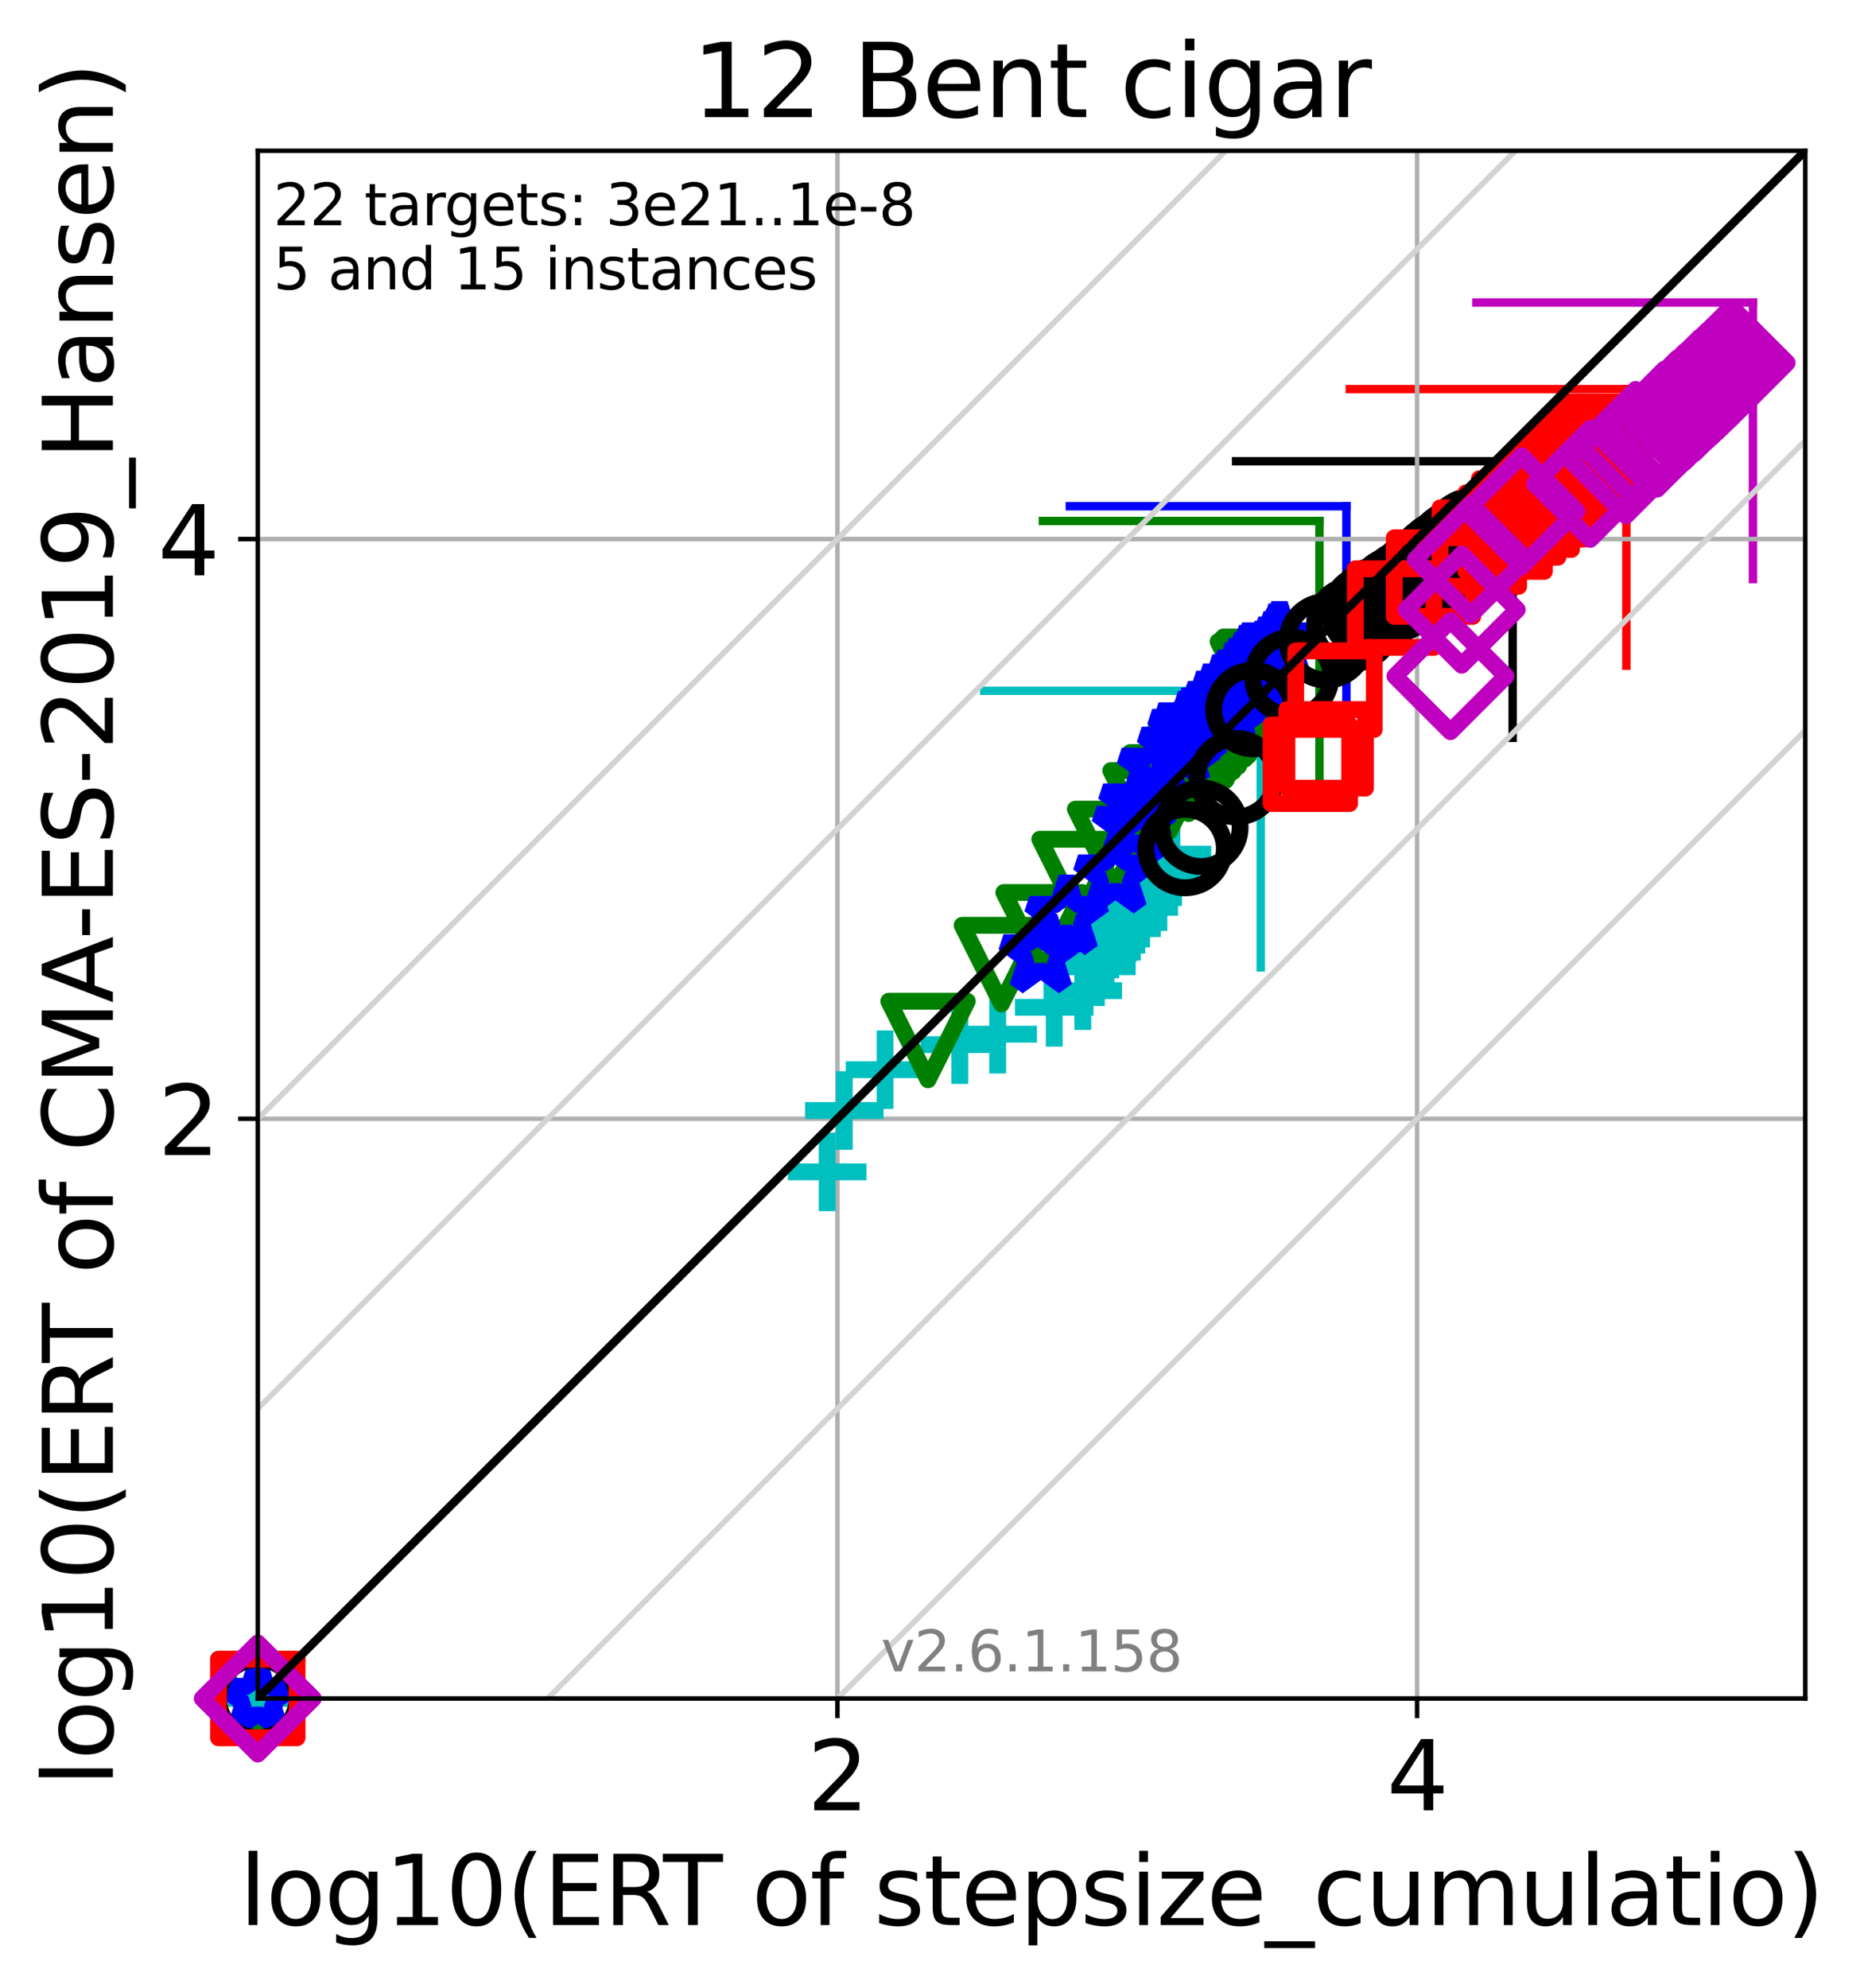 <?xml version="1.0" encoding="utf-8" standalone="no"?>
<!DOCTYPE svg PUBLIC "-//W3C//DTD SVG 1.1//EN"
  "http://www.w3.org/Graphics/SVG/1.1/DTD/svg11.dtd">
<svg xmlns:xlink="http://www.w3.org/1999/xlink" width="332.207pt" height="354.256pt" viewBox="0 0 332.207 354.256" xmlns="http://www.w3.org/2000/svg" version="1.1">
 <defs>
  <style type="text/css">*{stroke-linejoin: round; stroke-linecap: butt}</style>
 </defs>
 <g id="figure_1">
  <g id="patch_1">
   <path d="M 0 354.256 
L 332.207 354.256 
L 332.207 0 
L 0 0 
z
" style="fill: #ffffff"/>
  </g>
  <g id="axes_1">
   <g id="patch_2">
    <path d="M 45.942 302.677 
L 321.742 302.677 
L 321.742 26.877 
L 45.942 26.877 
z
" style="fill: #ffffff"/>
   </g>
   <g id="line2d_1">
    <path d="M 224.696 172.39 
L 224.696 123.1 
" clip-path="url(#p8408ccfa66)" style="fill: none; stroke: #00bfbf; stroke-width: 1.5; stroke-linecap: square"/>
   </g>
   <g id="line2d_2">
    <path d="M 175.405 123.1 
L 224.696 123.1 
" clip-path="url(#p8408ccfa66)" style="fill: none; stroke: #00bfbf; stroke-width: 1.5; stroke-linecap: square"/>
   </g>
   <g id="line2d_3">
    <path d="M 235.162 142.135 
L 235.162 92.844 
" clip-path="url(#p8408ccfa66)" style="fill: none; stroke: #008000; stroke-width: 1.5; stroke-linecap: square"/>
   </g>
   <g id="line2d_4">
    <path d="M 185.872 92.844 
L 235.162 92.844 
" clip-path="url(#p8408ccfa66)" style="fill: none; stroke: #008000; stroke-width: 1.5; stroke-linecap: square"/>
   </g>
   <g id="line2d_5">
    <path d="M 239.96 139.504 
L 239.96 90.214 
" clip-path="url(#p8408ccfa66)" style="fill: none; stroke: #0000ff; stroke-width: 1.5; stroke-linecap: square"/>
   </g>
   <g id="line2d_6">
    <path d="M 190.669 90.214 
L 239.96 90.214 
" clip-path="url(#p8408ccfa66)" style="fill: none; stroke: #0000ff; stroke-width: 1.5; stroke-linecap: square"/>
   </g>
   <g id="line2d_7">
    <path d="M 269.59 131.483 
L 269.59 82.193 
" clip-path="url(#p8408ccfa66)" style="fill: none; stroke: #000000; stroke-width: 1.5; stroke-linecap: square"/>
   </g>
   <g id="line2d_8">
    <path d="M 220.3 82.193 
L 269.59 82.193 
" clip-path="url(#p8408ccfa66)" style="fill: none; stroke: #000000; stroke-width: 1.5; stroke-linecap: square"/>
   </g>
   <g id="line2d_9">
    <path d="M 289.856 118.63 
L 289.856 69.34 
" clip-path="url(#p8408ccfa66)" style="fill: none; stroke: #ff0000; stroke-width: 1.5; stroke-linecap: square"/>
   </g>
   <g id="line2d_10">
    <path d="M 240.565 69.34 
L 289.856 69.34 
" clip-path="url(#p8408ccfa66)" style="fill: none; stroke: #ff0000; stroke-width: 1.5; stroke-linecap: square"/>
   </g>
   <g id="line2d_11">
    <path d="M 312.412 103.212 
L 312.412 53.921 
" clip-path="url(#p8408ccfa66)" style="fill: none; stroke: #bf00bf; stroke-width: 1.5; stroke-linecap: square"/>
   </g>
   <g id="line2d_12">
    <path d="M 263.121 53.921 
L 312.412 53.921 
" clip-path="url(#p8408ccfa66)" style="fill: none; stroke: #bf00bf; stroke-width: 1.5; stroke-linecap: square"/>
   </g>
   <g id="matplotlib.axis_1">
    <g id="xtick_1">
     <g id="line2d_13">
      <path d="M 149.25 302.677 
L 149.25 26.877 
" clip-path="url(#p8408ccfa66)" style="fill: none; stroke: #b0b0b0; stroke-width: 0.8; stroke-linecap: square"/>
     </g>
     <g id="line2d_14">
      <defs>
       <path id="m3da28c1995" d="M 0 0 
L 0 3.5 
" style="stroke: #000000; stroke-width: 0.8"/>
      </defs>
      <g>
       <use xlink:href="#m3da28c1995" x="149.25" y="302.677" style="stroke: #000000; stroke-width: 0.8"/>
      </g>
     </g>
     <g id="text_1">
      <!-- 2 -->
      <g transform="translate(143.842 322.595)scale(0.17 -0.17)">
       <defs>
        <path id="DejaVuSans-32" d="M 1228 531 
L 3431 531 
L 3431 0 
L 469 0 
L 469 531 
Q 828 903 1448 1529 
Q 2069 2156 2228 2338 
Q 2531 2678 2651 2914 
Q 2772 3150 2772 3378 
Q 2772 3750 2511 3984 
Q 2250 4219 1831 4219 
Q 1534 4219 1204 4116 
Q 875 4013 500 3803 
L 500 4441 
Q 881 4594 1212 4672 
Q 1544 4750 1819 4750 
Q 2544 4750 2975 4387 
Q 3406 4025 3406 3419 
Q 3406 3131 3298 2873 
Q 3191 2616 2906 2266 
Q 2828 2175 2409 1742 
Q 1991 1309 1228 531 
z
" transform="scale(0.016)"/>
       </defs>
       <use xlink:href="#DejaVuSans-32"/>
      </g>
     </g>
    </g>
    <g id="xtick_2">
     <g id="line2d_15">
      <path d="M 252.558 302.677 
L 252.558 26.877 
" clip-path="url(#p8408ccfa66)" style="fill: none; stroke: #b0b0b0; stroke-width: 0.8; stroke-linecap: square"/>
     </g>
     <g id="line2d_16">
      <g>
       <use xlink:href="#m3da28c1995" x="252.558" y="302.677" style="stroke: #000000; stroke-width: 0.8"/>
      </g>
     </g>
     <g id="text_2">
      <!-- 4 -->
      <g transform="translate(247.15 322.595)scale(0.17 -0.17)">
       <defs>
        <path id="DejaVuSans-34" d="M 2419 4116 
L 825 1625 
L 2419 1625 
L 2419 4116 
z
M 2253 4666 
L 3047 4666 
L 3047 1625 
L 3713 1625 
L 3713 1100 
L 3047 1100 
L 3047 0 
L 2419 0 
L 2419 1100 
L 313 1100 
L 313 1709 
L 2253 4666 
z
" transform="scale(0.016)"/>
       </defs>
       <use xlink:href="#DejaVuSans-34"/>
      </g>
     </g>
    </g>
    <g id="text_3">
     <!-- log10(ERT of stepsize_cumulatio) -->
     <g transform="translate(42.677 343.047)scale(0.17 -0.17)">
      <defs>
       <path id="DejaVuSans-6c" d="M 603 4863 
L 1178 4863 
L 1178 0 
L 603 0 
L 603 4863 
z
" transform="scale(0.016)"/>
       <path id="DejaVuSans-6f" d="M 1959 3097 
Q 1497 3097 1228 2736 
Q 959 2375 959 1747 
Q 959 1119 1226 758 
Q 1494 397 1959 397 
Q 2419 397 2687 759 
Q 2956 1122 2956 1747 
Q 2956 2369 2687 2733 
Q 2419 3097 1959 3097 
z
M 1959 3584 
Q 2709 3584 3137 3096 
Q 3566 2609 3566 1747 
Q 3566 888 3137 398 
Q 2709 -91 1959 -91 
Q 1206 -91 779 398 
Q 353 888 353 1747 
Q 353 2609 779 3096 
Q 1206 3584 1959 3584 
z
" transform="scale(0.016)"/>
       <path id="DejaVuSans-67" d="M 2906 1791 
Q 2906 2416 2648 2759 
Q 2391 3103 1925 3103 
Q 1463 3103 1205 2759 
Q 947 2416 947 1791 
Q 947 1169 1205 825 
Q 1463 481 1925 481 
Q 2391 481 2648 825 
Q 2906 1169 2906 1791 
z
M 3481 434 
Q 3481 -459 3084 -895 
Q 2688 -1331 1869 -1331 
Q 1566 -1331 1297 -1286 
Q 1028 -1241 775 -1147 
L 775 -588 
Q 1028 -725 1275 -790 
Q 1522 -856 1778 -856 
Q 2344 -856 2625 -561 
Q 2906 -266 2906 331 
L 2906 616 
Q 2728 306 2450 153 
Q 2172 0 1784 0 
Q 1141 0 747 490 
Q 353 981 353 1791 
Q 353 2603 747 3093 
Q 1141 3584 1784 3584 
Q 2172 3584 2450 3431 
Q 2728 3278 2906 2969 
L 2906 3500 
L 3481 3500 
L 3481 434 
z
" transform="scale(0.016)"/>
       <path id="DejaVuSans-31" d="M 794 531 
L 1825 531 
L 1825 4091 
L 703 3866 
L 703 4441 
L 1819 4666 
L 2450 4666 
L 2450 531 
L 3481 531 
L 3481 0 
L 794 0 
L 794 531 
z
" transform="scale(0.016)"/>
       <path id="DejaVuSans-30" d="M 2034 4250 
Q 1547 4250 1301 3770 
Q 1056 3291 1056 2328 
Q 1056 1369 1301 889 
Q 1547 409 2034 409 
Q 2525 409 2770 889 
Q 3016 1369 3016 2328 
Q 3016 3291 2770 3770 
Q 2525 4250 2034 4250 
z
M 2034 4750 
Q 2819 4750 3233 4129 
Q 3647 3509 3647 2328 
Q 3647 1150 3233 529 
Q 2819 -91 2034 -91 
Q 1250 -91 836 529 
Q 422 1150 422 2328 
Q 422 3509 836 4129 
Q 1250 4750 2034 4750 
z
" transform="scale(0.016)"/>
       <path id="DejaVuSans-28" d="M 1984 4856 
Q 1566 4138 1362 3434 
Q 1159 2731 1159 2009 
Q 1159 1288 1364 580 
Q 1569 -128 1984 -844 
L 1484 -844 
Q 1016 -109 783 600 
Q 550 1309 550 2009 
Q 550 2706 781 3412 
Q 1013 4119 1484 4856 
L 1984 4856 
z
" transform="scale(0.016)"/>
       <path id="DejaVuSans-45" d="M 628 4666 
L 3578 4666 
L 3578 4134 
L 1259 4134 
L 1259 2753 
L 3481 2753 
L 3481 2222 
L 1259 2222 
L 1259 531 
L 3634 531 
L 3634 0 
L 628 0 
L 628 4666 
z
" transform="scale(0.016)"/>
       <path id="DejaVuSans-52" d="M 2841 2188 
Q 3044 2119 3236 1894 
Q 3428 1669 3622 1275 
L 4263 0 
L 3584 0 
L 2988 1197 
Q 2756 1666 2539 1819 
Q 2322 1972 1947 1972 
L 1259 1972 
L 1259 0 
L 628 0 
L 628 4666 
L 2053 4666 
Q 2853 4666 3247 4331 
Q 3641 3997 3641 3322 
Q 3641 2881 3436 2590 
Q 3231 2300 2841 2188 
z
M 1259 4147 
L 1259 2491 
L 2053 2491 
Q 2509 2491 2742 2702 
Q 2975 2913 2975 3322 
Q 2975 3731 2742 3939 
Q 2509 4147 2053 4147 
L 1259 4147 
z
" transform="scale(0.016)"/>
       <path id="DejaVuSans-54" d="M -19 4666 
L 3928 4666 
L 3928 4134 
L 2272 4134 
L 2272 0 
L 1638 0 
L 1638 4134 
L -19 4134 
L -19 4666 
z
" transform="scale(0.016)"/>
       <path id="DejaVuSans-20" transform="scale(0.016)"/>
       <path id="DejaVuSans-66" d="M 2375 4863 
L 2375 4384 
L 1825 4384 
Q 1516 4384 1395 4259 
Q 1275 4134 1275 3809 
L 1275 3500 
L 2222 3500 
L 2222 3053 
L 1275 3053 
L 1275 0 
L 697 0 
L 697 3053 
L 147 3053 
L 147 3500 
L 697 3500 
L 697 3744 
Q 697 4328 969 4595 
Q 1241 4863 1831 4863 
L 2375 4863 
z
" transform="scale(0.016)"/>
       <path id="DejaVuSans-73" d="M 2834 3397 
L 2834 2853 
Q 2591 2978 2328 3040 
Q 2066 3103 1784 3103 
Q 1356 3103 1142 2972 
Q 928 2841 928 2578 
Q 928 2378 1081 2264 
Q 1234 2150 1697 2047 
L 1894 2003 
Q 2506 1872 2764 1633 
Q 3022 1394 3022 966 
Q 3022 478 2636 193 
Q 2250 -91 1575 -91 
Q 1294 -91 989 -36 
Q 684 19 347 128 
L 347 722 
Q 666 556 975 473 
Q 1284 391 1588 391 
Q 1994 391 2212 530 
Q 2431 669 2431 922 
Q 2431 1156 2273 1281 
Q 2116 1406 1581 1522 
L 1381 1569 
Q 847 1681 609 1914 
Q 372 2147 372 2553 
Q 372 3047 722 3315 
Q 1072 3584 1716 3584 
Q 2034 3584 2315 3537 
Q 2597 3491 2834 3397 
z
" transform="scale(0.016)"/>
       <path id="DejaVuSans-74" d="M 1172 4494 
L 1172 3500 
L 2356 3500 
L 2356 3053 
L 1172 3053 
L 1172 1153 
Q 1172 725 1289 603 
Q 1406 481 1766 481 
L 2356 481 
L 2356 0 
L 1766 0 
Q 1100 0 847 248 
Q 594 497 594 1153 
L 594 3053 
L 172 3053 
L 172 3500 
L 594 3500 
L 594 4494 
L 1172 4494 
z
" transform="scale(0.016)"/>
       <path id="DejaVuSans-65" d="M 3597 1894 
L 3597 1613 
L 953 1613 
Q 991 1019 1311 708 
Q 1631 397 2203 397 
Q 2534 397 2845 478 
Q 3156 559 3463 722 
L 3463 178 
Q 3153 47 2828 -22 
Q 2503 -91 2169 -91 
Q 1331 -91 842 396 
Q 353 884 353 1716 
Q 353 2575 817 3079 
Q 1281 3584 2069 3584 
Q 2775 3584 3186 3129 
Q 3597 2675 3597 1894 
z
M 3022 2063 
Q 3016 2534 2758 2815 
Q 2500 3097 2075 3097 
Q 1594 3097 1305 2825 
Q 1016 2553 972 2059 
L 3022 2063 
z
" transform="scale(0.016)"/>
       <path id="DejaVuSans-70" d="M 1159 525 
L 1159 -1331 
L 581 -1331 
L 581 3500 
L 1159 3500 
L 1159 2969 
Q 1341 3281 1617 3432 
Q 1894 3584 2278 3584 
Q 2916 3584 3314 3078 
Q 3713 2572 3713 1747 
Q 3713 922 3314 415 
Q 2916 -91 2278 -91 
Q 1894 -91 1617 61 
Q 1341 213 1159 525 
z
M 3116 1747 
Q 3116 2381 2855 2742 
Q 2594 3103 2138 3103 
Q 1681 3103 1420 2742 
Q 1159 2381 1159 1747 
Q 1159 1113 1420 752 
Q 1681 391 2138 391 
Q 2594 391 2855 752 
Q 3116 1113 3116 1747 
z
" transform="scale(0.016)"/>
       <path id="DejaVuSans-69" d="M 603 3500 
L 1178 3500 
L 1178 0 
L 603 0 
L 603 3500 
z
M 603 4863 
L 1178 4863 
L 1178 4134 
L 603 4134 
L 603 4863 
z
" transform="scale(0.016)"/>
       <path id="DejaVuSans-7a" d="M 353 3500 
L 3084 3500 
L 3084 2975 
L 922 459 
L 3084 459 
L 3084 0 
L 275 0 
L 275 525 
L 2438 3041 
L 353 3041 
L 353 3500 
z
" transform="scale(0.016)"/>
       <path id="DejaVuSans-5f" d="M 3263 -1063 
L 3263 -1509 
L -63 -1509 
L -63 -1063 
L 3263 -1063 
z
" transform="scale(0.016)"/>
       <path id="DejaVuSans-63" d="M 3122 3366 
L 3122 2828 
Q 2878 2963 2633 3030 
Q 2388 3097 2138 3097 
Q 1578 3097 1268 2742 
Q 959 2388 959 1747 
Q 959 1106 1268 751 
Q 1578 397 2138 397 
Q 2388 397 2633 464 
Q 2878 531 3122 666 
L 3122 134 
Q 2881 22 2623 -34 
Q 2366 -91 2075 -91 
Q 1284 -91 818 406 
Q 353 903 353 1747 
Q 353 2603 823 3093 
Q 1294 3584 2113 3584 
Q 2378 3584 2631 3529 
Q 2884 3475 3122 3366 
z
" transform="scale(0.016)"/>
       <path id="DejaVuSans-75" d="M 544 1381 
L 544 3500 
L 1119 3500 
L 1119 1403 
Q 1119 906 1312 657 
Q 1506 409 1894 409 
Q 2359 409 2629 706 
Q 2900 1003 2900 1516 
L 2900 3500 
L 3475 3500 
L 3475 0 
L 2900 0 
L 2900 538 
Q 2691 219 2414 64 
Q 2138 -91 1772 -91 
Q 1169 -91 856 284 
Q 544 659 544 1381 
z
M 1991 3584 
L 1991 3584 
z
" transform="scale(0.016)"/>
       <path id="DejaVuSans-6d" d="M 3328 2828 
Q 3544 3216 3844 3400 
Q 4144 3584 4550 3584 
Q 5097 3584 5394 3201 
Q 5691 2819 5691 2113 
L 5691 0 
L 5113 0 
L 5113 2094 
Q 5113 2597 4934 2840 
Q 4756 3084 4391 3084 
Q 3944 3084 3684 2787 
Q 3425 2491 3425 1978 
L 3425 0 
L 2847 0 
L 2847 2094 
Q 2847 2600 2669 2842 
Q 2491 3084 2119 3084 
Q 1678 3084 1418 2786 
Q 1159 2488 1159 1978 
L 1159 0 
L 581 0 
L 581 3500 
L 1159 3500 
L 1159 2956 
Q 1356 3278 1631 3431 
Q 1906 3584 2284 3584 
Q 2666 3584 2933 3390 
Q 3200 3197 3328 2828 
z
" transform="scale(0.016)"/>
       <path id="DejaVuSans-61" d="M 2194 1759 
Q 1497 1759 1228 1600 
Q 959 1441 959 1056 
Q 959 750 1161 570 
Q 1363 391 1709 391 
Q 2188 391 2477 730 
Q 2766 1069 2766 1631 
L 2766 1759 
L 2194 1759 
z
M 3341 1997 
L 3341 0 
L 2766 0 
L 2766 531 
Q 2569 213 2275 61 
Q 1981 -91 1556 -91 
Q 1019 -91 701 211 
Q 384 513 384 1019 
Q 384 1609 779 1909 
Q 1175 2209 1959 2209 
L 2766 2209 
L 2766 2266 
Q 2766 2663 2505 2880 
Q 2244 3097 1772 3097 
Q 1472 3097 1187 3025 
Q 903 2953 641 2809 
L 641 3341 
Q 956 3463 1253 3523 
Q 1550 3584 1831 3584 
Q 2591 3584 2966 3190 
Q 3341 2797 3341 1997 
z
" transform="scale(0.016)"/>
       <path id="DejaVuSans-29" d="M 513 4856 
L 1013 4856 
Q 1481 4119 1714 3412 
Q 1947 2706 1947 2009 
Q 1947 1309 1714 600 
Q 1481 -109 1013 -844 
L 513 -844 
Q 928 -128 1133 580 
Q 1338 1288 1338 2009 
Q 1338 2731 1133 3434 
Q 928 4138 513 4856 
z
" transform="scale(0.016)"/>
      </defs>
      <use xlink:href="#DejaVuSans-6c"/>
      <use xlink:href="#DejaVuSans-6f" x="27.783"/>
      <use xlink:href="#DejaVuSans-67" x="88.965"/>
      <use xlink:href="#DejaVuSans-31" x="152.441"/>
      <use xlink:href="#DejaVuSans-30" x="216.064"/>
      <use xlink:href="#DejaVuSans-28" x="279.688"/>
      <use xlink:href="#DejaVuSans-45" x="318.701"/>
      <use xlink:href="#DejaVuSans-52" x="381.885"/>
      <use xlink:href="#DejaVuSans-54" x="444.117"/>
      <use xlink:href="#DejaVuSans-20" x="505.201"/>
      <use xlink:href="#DejaVuSans-6f" x="536.988"/>
      <use xlink:href="#DejaVuSans-66" x="598.17"/>
      <use xlink:href="#DejaVuSans-20" x="633.375"/>
      <use xlink:href="#DejaVuSans-73" x="665.162"/>
      <use xlink:href="#DejaVuSans-74" x="717.262"/>
      <use xlink:href="#DejaVuSans-65" x="756.471"/>
      <use xlink:href="#DejaVuSans-70" x="817.994"/>
      <use xlink:href="#DejaVuSans-73" x="881.471"/>
      <use xlink:href="#DejaVuSans-69" x="933.57"/>
      <use xlink:href="#DejaVuSans-7a" x="961.354"/>
      <use xlink:href="#DejaVuSans-65" x="1013.844"/>
      <use xlink:href="#DejaVuSans-5f" x="1075.367"/>
      <use xlink:href="#DejaVuSans-63" x="1125.367"/>
      <use xlink:href="#DejaVuSans-75" x="1180.348"/>
      <use xlink:href="#DejaVuSans-6d" x="1243.727"/>
      <use xlink:href="#DejaVuSans-75" x="1341.139"/>
      <use xlink:href="#DejaVuSans-6c" x="1404.518"/>
      <use xlink:href="#DejaVuSans-61" x="1432.301"/>
      <use xlink:href="#DejaVuSans-74" x="1493.58"/>
      <use xlink:href="#DejaVuSans-69" x="1532.789"/>
      <use xlink:href="#DejaVuSans-6f" x="1560.572"/>
      <use xlink:href="#DejaVuSans-29" x="1621.754"/>
     </g>
    </g>
   </g>
   <g id="matplotlib.axis_2">
    <g id="ytick_1">
     <g id="line2d_17">
      <path d="M 45.942 199.369 
L 321.742 199.369 
" clip-path="url(#p8408ccfa66)" style="fill: none; stroke: #b0b0b0; stroke-width: 0.8; stroke-linecap: square"/>
     </g>
     <g id="line2d_18">
      <defs>
       <path id="m91d84d8bde" d="M 0 0 
L -3.5 0 
" style="stroke: #000000; stroke-width: 0.8"/>
      </defs>
      <g>
       <use xlink:href="#m91d84d8bde" x="45.942" y="199.369" style="stroke: #000000; stroke-width: 0.8"/>
      </g>
     </g>
     <g id="text_4">
      <!-- 2 -->
      <g transform="translate(28.126 205.828)scale(0.17 -0.17)">
       <use xlink:href="#DejaVuSans-32"/>
      </g>
     </g>
    </g>
    <g id="ytick_2">
     <g id="line2d_19">
      <path d="M 45.942 96.061 
L 321.742 96.061 
" clip-path="url(#p8408ccfa66)" style="fill: none; stroke: #b0b0b0; stroke-width: 0.8; stroke-linecap: square"/>
     </g>
     <g id="line2d_20">
      <g>
       <use xlink:href="#m91d84d8bde" x="45.942" y="96.061" style="stroke: #000000; stroke-width: 0.8"/>
      </g>
     </g>
     <g id="text_5">
      <!-- 4 -->
      <g transform="translate(28.126 102.52)scale(0.17 -0.17)">
       <use xlink:href="#DejaVuSans-34"/>
      </g>
     </g>
    </g>
    <g id="text_6">
     <!-- log10(ERT of CMA-ES-2019_Hansen) -->
     <g transform="translate(20.117 318.342)rotate(-90)scale(0.17 -0.17)">
      <defs>
       <path id="DejaVuSans-43" d="M 4122 4306 
L 4122 3641 
Q 3803 3938 3442 4084 
Q 3081 4231 2675 4231 
Q 1875 4231 1450 3742 
Q 1025 3253 1025 2328 
Q 1025 1406 1450 917 
Q 1875 428 2675 428 
Q 3081 428 3442 575 
Q 3803 722 4122 1019 
L 4122 359 
Q 3791 134 3420 21 
Q 3050 -91 2638 -91 
Q 1578 -91 968 557 
Q 359 1206 359 2328 
Q 359 3453 968 4101 
Q 1578 4750 2638 4750 
Q 3056 4750 3426 4639 
Q 3797 4528 4122 4306 
z
" transform="scale(0.016)"/>
       <path id="DejaVuSans-4d" d="M 628 4666 
L 1569 4666 
L 2759 1491 
L 3956 4666 
L 4897 4666 
L 4897 0 
L 4281 0 
L 4281 4097 
L 3078 897 
L 2444 897 
L 1241 4097 
L 1241 0 
L 628 0 
L 628 4666 
z
" transform="scale(0.016)"/>
       <path id="DejaVuSans-41" d="M 2188 4044 
L 1331 1722 
L 3047 1722 
L 2188 4044 
z
M 1831 4666 
L 2547 4666 
L 4325 0 
L 3669 0 
L 3244 1197 
L 1141 1197 
L 716 0 
L 50 0 
L 1831 4666 
z
" transform="scale(0.016)"/>
       <path id="DejaVuSans-2d" d="M 313 2009 
L 1997 2009 
L 1997 1497 
L 313 1497 
L 313 2009 
z
" transform="scale(0.016)"/>
       <path id="DejaVuSans-53" d="M 3425 4513 
L 3425 3897 
Q 3066 4069 2747 4153 
Q 2428 4238 2131 4238 
Q 1616 4238 1336 4038 
Q 1056 3838 1056 3469 
Q 1056 3159 1242 3001 
Q 1428 2844 1947 2747 
L 2328 2669 
Q 3034 2534 3370 2195 
Q 3706 1856 3706 1288 
Q 3706 609 3251 259 
Q 2797 -91 1919 -91 
Q 1588 -91 1214 -16 
Q 841 59 441 206 
L 441 856 
Q 825 641 1194 531 
Q 1563 422 1919 422 
Q 2459 422 2753 634 
Q 3047 847 3047 1241 
Q 3047 1584 2836 1778 
Q 2625 1972 2144 2069 
L 1759 2144 
Q 1053 2284 737 2584 
Q 422 2884 422 3419 
Q 422 4038 858 4394 
Q 1294 4750 2059 4750 
Q 2388 4750 2728 4690 
Q 3069 4631 3425 4513 
z
" transform="scale(0.016)"/>
       <path id="DejaVuSans-39" d="M 703 97 
L 703 672 
Q 941 559 1184 500 
Q 1428 441 1663 441 
Q 2288 441 2617 861 
Q 2947 1281 2994 2138 
Q 2813 1869 2534 1725 
Q 2256 1581 1919 1581 
Q 1219 1581 811 2004 
Q 403 2428 403 3163 
Q 403 3881 828 4315 
Q 1253 4750 1959 4750 
Q 2769 4750 3195 4129 
Q 3622 3509 3622 2328 
Q 3622 1225 3098 567 
Q 2575 -91 1691 -91 
Q 1453 -91 1209 -44 
Q 966 3 703 97 
z
M 1959 2075 
Q 2384 2075 2632 2365 
Q 2881 2656 2881 3163 
Q 2881 3666 2632 3958 
Q 2384 4250 1959 4250 
Q 1534 4250 1286 3958 
Q 1038 3666 1038 3163 
Q 1038 2656 1286 2365 
Q 1534 2075 1959 2075 
z
" transform="scale(0.016)"/>
       <path id="DejaVuSans-48" d="M 628 4666 
L 1259 4666 
L 1259 2753 
L 3553 2753 
L 3553 4666 
L 4184 4666 
L 4184 0 
L 3553 0 
L 3553 2222 
L 1259 2222 
L 1259 0 
L 628 0 
L 628 4666 
z
" transform="scale(0.016)"/>
       <path id="DejaVuSans-6e" d="M 3513 2113 
L 3513 0 
L 2938 0 
L 2938 2094 
Q 2938 2591 2744 2837 
Q 2550 3084 2163 3084 
Q 1697 3084 1428 2787 
Q 1159 2491 1159 1978 
L 1159 0 
L 581 0 
L 581 3500 
L 1159 3500 
L 1159 2956 
Q 1366 3272 1645 3428 
Q 1925 3584 2291 3584 
Q 2894 3584 3203 3211 
Q 3513 2838 3513 2113 
z
" transform="scale(0.016)"/>
      </defs>
      <use xlink:href="#DejaVuSans-6c"/>
      <use xlink:href="#DejaVuSans-6f" x="27.783"/>
      <use xlink:href="#DejaVuSans-67" x="88.965"/>
      <use xlink:href="#DejaVuSans-31" x="152.441"/>
      <use xlink:href="#DejaVuSans-30" x="216.064"/>
      <use xlink:href="#DejaVuSans-28" x="279.688"/>
      <use xlink:href="#DejaVuSans-45" x="318.701"/>
      <use xlink:href="#DejaVuSans-52" x="381.885"/>
      <use xlink:href="#DejaVuSans-54" x="444.117"/>
      <use xlink:href="#DejaVuSans-20" x="505.201"/>
      <use xlink:href="#DejaVuSans-6f" x="536.988"/>
      <use xlink:href="#DejaVuSans-66" x="598.17"/>
      <use xlink:href="#DejaVuSans-20" x="633.375"/>
      <use xlink:href="#DejaVuSans-43" x="665.162"/>
      <use xlink:href="#DejaVuSans-4d" x="734.986"/>
      <use xlink:href="#DejaVuSans-41" x="821.266"/>
      <use xlink:href="#DejaVuSans-2d" x="887.424"/>
      <use xlink:href="#DejaVuSans-45" x="923.508"/>
      <use xlink:href="#DejaVuSans-53" x="986.691"/>
      <use xlink:href="#DejaVuSans-2d" x="1050.168"/>
      <use xlink:href="#DejaVuSans-32" x="1086.252"/>
      <use xlink:href="#DejaVuSans-30" x="1149.875"/>
      <use xlink:href="#DejaVuSans-31" x="1213.498"/>
      <use xlink:href="#DejaVuSans-39" x="1277.121"/>
      <use xlink:href="#DejaVuSans-5f" x="1340.744"/>
      <use xlink:href="#DejaVuSans-48" x="1390.744"/>
      <use xlink:href="#DejaVuSans-61" x="1465.939"/>
      <use xlink:href="#DejaVuSans-6e" x="1527.219"/>
      <use xlink:href="#DejaVuSans-73" x="1590.598"/>
      <use xlink:href="#DejaVuSans-65" x="1642.697"/>
      <use xlink:href="#DejaVuSans-6e" x="1704.221"/>
      <use xlink:href="#DejaVuSans-29" x="1767.6"/>
     </g>
    </g>
   </g>
   <g id="line2d_21">
    <defs>
     <path id="mcaed4a2eba" d="M -7 0 
L 7 0 
M 0 7 
L 0 -7 
" style="stroke: #00bfbf; stroke-width: 3"/>
    </defs>
    <g>
     <use xlink:href="#mcaed4a2eba" x="45.942" y="302.677" style="fill-opacity: 0; stroke: #00bfbf; stroke-width: 3"/>
     <use xlink:href="#mcaed4a2eba" x="147.428" y="208.827" style="fill-opacity: 0; stroke: #00bfbf; stroke-width: 3"/>
     <use xlink:href="#mcaed4a2eba" x="150.472" y="197.893" style="fill-opacity: 0; stroke: #00bfbf; stroke-width: 3"/>
     <use xlink:href="#mcaed4a2eba" x="157.739" y="190.625" style="fill-opacity: 0; stroke: #00bfbf; stroke-width: 3"/>
     <use xlink:href="#mcaed4a2eba" x="171.061" y="186.158" style="fill-opacity: 0; stroke: #00bfbf; stroke-width: 3"/>
     <use xlink:href="#mcaed4a2eba" x="177.81" y="184.296" style="fill-opacity: 0; stroke: #00bfbf; stroke-width: 3"/>
     <use xlink:href="#mcaed4a2eba" x="187.889" y="179.507" style="fill-opacity: 0; stroke: #00bfbf; stroke-width: 3"/>
     <use xlink:href="#mcaed4a2eba" x="192.979" y="176.54" style="fill-opacity: 0; stroke: #00bfbf; stroke-width: 3"/>
     <use xlink:href="#mcaed4a2eba" x="195.399" y="172.271" style="fill-opacity: 0; stroke: #00bfbf; stroke-width: 3"/>
     <use xlink:href="#mcaed4a2eba" x="196.315" y="169.678" style="fill-opacity: 0; stroke: #00bfbf; stroke-width: 3"/>
     <use xlink:href="#mcaed4a2eba" x="197.11" y="168.424" style="fill-opacity: 0; stroke: #00bfbf; stroke-width: 3"/>
     <use xlink:href="#mcaed4a2eba" x="197.96" y="167.326" style="fill-opacity: 0; stroke: #00bfbf; stroke-width: 3"/>
     <use xlink:href="#mcaed4a2eba" x="199.871" y="165.489" style="fill-opacity: 0; stroke: #00bfbf; stroke-width: 3"/>
     <use xlink:href="#mcaed4a2eba" x="201.051" y="164.387" style="fill-opacity: 0; stroke: #00bfbf; stroke-width: 3"/>
     <use xlink:href="#mcaed4a2eba" x="202.96" y="161.68" style="fill-opacity: 0; stroke: #00bfbf; stroke-width: 3"/>
     <use xlink:href="#mcaed4a2eba" x="203.669" y="159.966" style="fill-opacity: 0; stroke: #00bfbf; stroke-width: 3"/>
     <use xlink:href="#mcaed4a2eba" x="205.228" y="157.83" style="fill-opacity: 0; stroke: #00bfbf; stroke-width: 3"/>
     <use xlink:href="#mcaed4a2eba" x="206.046" y="156.892" style="fill-opacity: 0; stroke: #00bfbf; stroke-width: 3"/>
     <use xlink:href="#mcaed4a2eba" x="206.762" y="155.178" style="fill-opacity: 0; stroke: #00bfbf; stroke-width: 3"/>
     <use xlink:href="#mcaed4a2eba" x="207.732" y="154.313" style="fill-opacity: 0; stroke: #00bfbf; stroke-width: 3"/>
     <use xlink:href="#mcaed4a2eba" x="208.407" y="153.024" style="fill-opacity: 0; stroke: #00bfbf; stroke-width: 3"/>
     <use xlink:href="#mcaed4a2eba" x="208.865" y="152.213" style="fill-opacity: 0; stroke: #00bfbf; stroke-width: 3"/>
    </g>
   </g>
   <g id="line2d_22">
    <defs>
     <path id="mae2988d5ac" d="M -0 7 
L 7 -7 
L -7 -7 
z
" style="stroke: #008000; stroke-width: 3; stroke-linejoin: miter"/>
    </defs>
    <g>
     <use xlink:href="#mae2988d5ac" x="45.942" y="302.677" style="fill-opacity: 0; stroke: #008000; stroke-width: 3; stroke-linejoin: miter"/>
     <use xlink:href="#mae2988d5ac" x="165.397" y="185.424" style="fill-opacity: 0; stroke: #008000; stroke-width: 3; stroke-linejoin: miter"/>
     <use xlink:href="#mae2988d5ac" x="178.478" y="171.894" style="fill-opacity: 0; stroke: #008000; stroke-width: 3; stroke-linejoin: miter"/>
     <use xlink:href="#mae2988d5ac" x="185.904" y="166.044" style="fill-opacity: 0; stroke: #008000; stroke-width: 3; stroke-linejoin: miter"/>
     <use xlink:href="#mae2988d5ac" x="192.312" y="156.557" style="fill-opacity: 0; stroke: #008000; stroke-width: 3; stroke-linejoin: miter"/>
     <use xlink:href="#mae2988d5ac" x="198.65" y="151.193" style="fill-opacity: 0; stroke: #008000; stroke-width: 3; stroke-linejoin: miter"/>
     <use xlink:href="#mae2988d5ac" x="204.96" y="144.325" style="fill-opacity: 0; stroke: #008000; stroke-width: 3; stroke-linejoin: miter"/>
     <use xlink:href="#mae2988d5ac" x="208.446" y="141.098" style="fill-opacity: 0; stroke: #008000; stroke-width: 3; stroke-linejoin: miter"/>
     <use xlink:href="#mae2988d5ac" x="211.848" y="137.982" style="fill-opacity: 0; stroke: #008000; stroke-width: 3; stroke-linejoin: miter"/>
     <use xlink:href="#mae2988d5ac" x="212.907" y="137.013" style="fill-opacity: 0; stroke: #008000; stroke-width: 3; stroke-linejoin: miter"/>
     <use xlink:href="#mae2988d5ac" x="214.502" y="136.046" style="fill-opacity: 0; stroke: #008000; stroke-width: 3; stroke-linejoin: miter"/>
     <use xlink:href="#mae2988d5ac" x="215.712" y="134.836" style="fill-opacity: 0; stroke: #008000; stroke-width: 3; stroke-linejoin: miter"/>
     <use xlink:href="#mae2988d5ac" x="217.35" y="133.031" style="fill-opacity: 0; stroke: #008000; stroke-width: 3; stroke-linejoin: miter"/>
     <use xlink:href="#mae2988d5ac" x="218.465" y="132.086" style="fill-opacity: 0; stroke: #008000; stroke-width: 3; stroke-linejoin: miter"/>
     <use xlink:href="#mae2988d5ac" x="219.79" y="130.489" style="fill-opacity: 0; stroke: #008000; stroke-width: 3; stroke-linejoin: miter"/>
     <use xlink:href="#mae2988d5ac" x="220.687" y="129.59" style="fill-opacity: 0; stroke: #008000; stroke-width: 3; stroke-linejoin: miter"/>
     <use xlink:href="#mae2988d5ac" x="221.898" y="128.257" style="fill-opacity: 0; stroke: #008000; stroke-width: 3; stroke-linejoin: miter"/>
     <use xlink:href="#mae2988d5ac" x="222.521" y="127.666" style="fill-opacity: 0; stroke: #008000; stroke-width: 3; stroke-linejoin: miter"/>
     <use xlink:href="#mae2988d5ac" x="223.453" y="126.556" style="fill-opacity: 0; stroke: #008000; stroke-width: 3; stroke-linejoin: miter"/>
     <use xlink:href="#mae2988d5ac" x="224.086" y="121.341" style="fill-opacity: 0; stroke: #008000; stroke-width: 3; stroke-linejoin: miter"/>
     <use xlink:href="#mae2988d5ac" x="224.739" y="120.836" style="fill-opacity: 0; stroke: #008000; stroke-width: 3; stroke-linejoin: miter"/>
     <use xlink:href="#mae2988d5ac" x="225.067" y="120.508" style="fill-opacity: 0; stroke: #008000; stroke-width: 3; stroke-linejoin: miter"/>
    </g>
   </g>
   <g id="line2d_23">
    <defs>
     <path id="mefeff42727" d="M 0 -7 
L -1.572 -2.163 
L -6.657 -2.163 
L -2.543 0.826 
L -4.114 5.663 
L -0 2.674 
L 4.114 5.663 
L 2.543 0.826 
L 6.657 -2.163 
L 1.572 -2.163 
z
" style="stroke: #0000ff; stroke-width: 3; stroke-linejoin: bevel"/>
    </defs>
    <g>
     <use xlink:href="#mefeff42727" x="45.942" y="302.677" style="fill-opacity: 0; stroke: #0000ff; stroke-width: 3; stroke-linejoin: bevel"/>
     <use xlink:href="#mefeff42727" x="185.498" y="170.145" style="fill-opacity: 0; stroke: #0000ff; stroke-width: 3; stroke-linejoin: bevel"/>
     <use xlink:href="#mefeff42727" x="190.115" y="163.328" style="fill-opacity: 0; stroke: #0000ff; stroke-width: 3; stroke-linejoin: bevel"/>
     <use xlink:href="#mefeff42727" x="198.808" y="155.918" style="fill-opacity: 0; stroke: #0000ff; stroke-width: 3; stroke-linejoin: bevel"/>
     <use xlink:href="#mefeff42727" x="202.109" y="147.253" style="fill-opacity: 0; stroke: #0000ff; stroke-width: 3; stroke-linejoin: bevel"/>
     <use xlink:href="#mefeff42727" x="203.261" y="143.274" style="fill-opacity: 0; stroke: #0000ff; stroke-width: 3; stroke-linejoin: bevel"/>
     <use xlink:href="#mefeff42727" x="206.578" y="136.904" style="fill-opacity: 0; stroke: #0000ff; stroke-width: 3; stroke-linejoin: bevel"/>
     <use xlink:href="#mefeff42727" x="210.137" y="133.16" style="fill-opacity: 0; stroke: #0000ff; stroke-width: 3; stroke-linejoin: bevel"/>
     <use xlink:href="#mefeff42727" x="212.001" y="129.979" style="fill-opacity: 0; stroke: #0000ff; stroke-width: 3; stroke-linejoin: bevel"/>
     <use xlink:href="#mefeff42727" x="213.143" y="128.82" style="fill-opacity: 0; stroke: #0000ff; stroke-width: 3; stroke-linejoin: bevel"/>
     <use xlink:href="#mefeff42727" x="216.612" y="126.788" style="fill-opacity: 0; stroke: #0000ff; stroke-width: 3; stroke-linejoin: bevel"/>
     <use xlink:href="#mefeff42727" x="218.258" y="125.383" style="fill-opacity: 0; stroke: #0000ff; stroke-width: 3; stroke-linejoin: bevel"/>
     <use xlink:href="#mefeff42727" x="219.864" y="123.176" style="fill-opacity: 0; stroke: #0000ff; stroke-width: 3; stroke-linejoin: bevel"/>
     <use xlink:href="#mefeff42727" x="221.081" y="121.894" style="fill-opacity: 0; stroke: #0000ff; stroke-width: 3; stroke-linejoin: bevel"/>
     <use xlink:href="#mefeff42727" x="222.725" y="120.25" style="fill-opacity: 0; stroke: #0000ff; stroke-width: 3; stroke-linejoin: bevel"/>
     <use xlink:href="#mefeff42727" x="223.703" y="119.405" style="fill-opacity: 0; stroke: #0000ff; stroke-width: 3; stroke-linejoin: bevel"/>
     <use xlink:href="#mefeff42727" x="225.021" y="118.087" style="fill-opacity: 0; stroke: #0000ff; stroke-width: 3; stroke-linejoin: bevel"/>
     <use xlink:href="#mefeff42727" x="225.701" y="117.319" style="fill-opacity: 0; stroke: #0000ff; stroke-width: 3; stroke-linejoin: bevel"/>
     <use xlink:href="#mefeff42727" x="226.625" y="116.37" style="fill-opacity: 0; stroke: #0000ff; stroke-width: 3; stroke-linejoin: bevel"/>
     <use xlink:href="#mefeff42727" x="227.137" y="115.883" style="fill-opacity: 0; stroke: #0000ff; stroke-width: 3; stroke-linejoin: bevel"/>
     <use xlink:href="#mefeff42727" x="227.504" y="115.014" style="fill-opacity: 0; stroke: #0000ff; stroke-width: 3; stroke-linejoin: bevel"/>
     <use xlink:href="#mefeff42727" x="228.034" y="114.577" style="fill-opacity: 0; stroke: #0000ff; stroke-width: 3; stroke-linejoin: bevel"/>
    </g>
   </g>
   <g id="line2d_24">
    <defs>
     <path id="m4004393ecb" d="M 0 7 
C 1.856 7 3.637 6.262 4.95 4.95 
C 6.262 3.637 7 1.856 7 0 
C 7 -1.856 6.262 -3.637 4.95 -4.95 
C 3.637 -6.262 1.856 -7 0 -7 
C -1.856 -7 -3.637 -6.262 -4.95 -4.95 
C -6.262 -3.637 -7 -1.856 -7 0 
C -7 1.856 -6.262 3.637 -4.95 4.95 
C -3.637 6.262 -1.856 7 0 7 
z
" style="stroke: #000000; stroke-width: 3"/>
    </defs>
    <g>
     <use xlink:href="#m4004393ecb" x="45.942" y="302.677" style="fill-opacity: 0; stroke: #000000; stroke-width: 3"/>
     <use xlink:href="#m4004393ecb" x="211.216" y="151.215" style="fill-opacity: 0; stroke: #000000; stroke-width: 3"/>
     <use xlink:href="#m4004393ecb" x="214.022" y="147.418" style="fill-opacity: 0; stroke: #000000; stroke-width: 3"/>
     <use xlink:href="#m4004393ecb" x="220.333" y="138.585" style="fill-opacity: 0; stroke: #000000; stroke-width: 3"/>
     <use xlink:href="#m4004393ecb" x="223.303" y="126.433" style="fill-opacity: 0; stroke: #000000; stroke-width: 3"/>
     <use xlink:href="#m4004393ecb" x="230.208" y="120.565" style="fill-opacity: 0; stroke: #000000; stroke-width: 3"/>
     <use xlink:href="#m4004393ecb" x="236.39" y="114.195" style="fill-opacity: 0; stroke: #000000; stroke-width: 3"/>
     <use xlink:href="#m4004393ecb" x="241.285" y="111.211" style="fill-opacity: 0; stroke: #000000; stroke-width: 3"/>
     <use xlink:href="#m4004393ecb" x="243.973" y="109.046" style="fill-opacity: 0; stroke: #000000; stroke-width: 3"/>
     <use xlink:href="#m4004393ecb" x="245.432" y="107.765" style="fill-opacity: 0; stroke: #000000; stroke-width: 3"/>
     <use xlink:href="#m4004393ecb" x="248.682" y="105.879" style="fill-opacity: 0; stroke: #000000; stroke-width: 3"/>
     <use xlink:href="#m4004393ecb" x="250.487" y="104.724" style="fill-opacity: 0; stroke: #000000; stroke-width: 3"/>
     <use xlink:href="#m4004393ecb" x="253.06" y="102.671" style="fill-opacity: 0; stroke: #000000; stroke-width: 3"/>
     <use xlink:href="#m4004393ecb" x="254.491" y="101.651" style="fill-opacity: 0; stroke: #000000; stroke-width: 3"/>
     <use xlink:href="#m4004393ecb" x="256.173" y="100.212" style="fill-opacity: 0; stroke: #000000; stroke-width: 3"/>
     <use xlink:href="#m4004393ecb" x="257.134" y="99.418" style="fill-opacity: 0; stroke: #000000; stroke-width: 3"/>
     <use xlink:href="#m4004393ecb" x="258.594" y="98.412" style="fill-opacity: 0; stroke: #000000; stroke-width: 3"/>
     <use xlink:href="#m4004393ecb" x="259.297" y="97.762" style="fill-opacity: 0; stroke: #000000; stroke-width: 3"/>
     <use xlink:href="#m4004393ecb" x="260.404" y="96.966" style="fill-opacity: 0; stroke: #000000; stroke-width: 3"/>
     <use xlink:href="#m4004393ecb" x="261.035" y="96.441" style="fill-opacity: 0; stroke: #000000; stroke-width: 3"/>
     <use xlink:href="#m4004393ecb" x="261.818" y="95.791" style="fill-opacity: 0; stroke: #000000; stroke-width: 3"/>
     <use xlink:href="#m4004393ecb" x="262.36" y="95.432" style="fill-opacity: 0; stroke: #000000; stroke-width: 3"/>
    </g>
   </g>
   <g id="line2d_25">
    <defs>
     <path id="m704358437a" d="M -7 7 
L 7 7 
L 7 -7 
L -7 -7 
z
" style="stroke: #ff0000; stroke-width: 3; stroke-linejoin: miter"/>
    </defs>
    <g>
     <use xlink:href="#m704358437a" x="45.942" y="302.677" style="fill-opacity: 0; stroke: #ff0000; stroke-width: 3; stroke-linejoin: miter"/>
     <use xlink:href="#m704358437a" x="233.533" y="136.192" style="fill-opacity: 0; stroke: #ff0000; stroke-width: 3; stroke-linejoin: miter"/>
     <use xlink:href="#m704358437a" x="236.357" y="133.448" style="fill-opacity: 0; stroke: #ff0000; stroke-width: 3; stroke-linejoin: miter"/>
     <use xlink:href="#m704358437a" x="237.926" y="122.987" style="fill-opacity: 0; stroke: #ff0000; stroke-width: 3; stroke-linejoin: miter"/>
     <use xlink:href="#m704358437a" x="248.551" y="108.364" style="fill-opacity: 0; stroke: #ff0000; stroke-width: 3; stroke-linejoin: miter"/>
     <use xlink:href="#m704358437a" x="255.492" y="102.832" style="fill-opacity: 0; stroke: #ff0000; stroke-width: 3; stroke-linejoin: miter"/>
     <use xlink:href="#m704358437a" x="263.661" y="97.493" style="fill-opacity: 0; stroke: #ff0000; stroke-width: 3; stroke-linejoin: miter"/>
     <use xlink:href="#m704358437a" x="268.245" y="94.825" style="fill-opacity: 0; stroke: #ff0000; stroke-width: 3; stroke-linejoin: miter"/>
     <use xlink:href="#m704358437a" x="270.657" y="92.301" style="fill-opacity: 0; stroke: #ff0000; stroke-width: 3; stroke-linejoin: miter"/>
     <use xlink:href="#m704358437a" x="273.072" y="90.916" style="fill-opacity: 0; stroke: #ff0000; stroke-width: 3; stroke-linejoin: miter"/>
     <use xlink:href="#m704358437a" x="275.375" y="89.077" style="fill-opacity: 0; stroke: #ff0000; stroke-width: 3; stroke-linejoin: miter"/>
     <use xlink:href="#m704358437a" x="276.884" y="87.822" style="fill-opacity: 0; stroke: #ff0000; stroke-width: 3; stroke-linejoin: miter"/>
     <use xlink:href="#m704358437a" x="278.767" y="85.846" style="fill-opacity: 0; stroke: #ff0000; stroke-width: 3; stroke-linejoin: miter"/>
     <use xlink:href="#m704358437a" x="279.893" y="84.772" style="fill-opacity: 0; stroke: #ff0000; stroke-width: 3; stroke-linejoin: miter"/>
     <use xlink:href="#m704358437a" x="281.363" y="83.329" style="fill-opacity: 0; stroke: #ff0000; stroke-width: 3; stroke-linejoin: miter"/>
     <use xlink:href="#m704358437a" x="282.235" y="82.514" style="fill-opacity: 0; stroke: #ff0000; stroke-width: 3; stroke-linejoin: miter"/>
     <use xlink:href="#m704358437a" x="283.398" y="81.464" style="fill-opacity: 0; stroke: #ff0000; stroke-width: 3; stroke-linejoin: miter"/>
     <use xlink:href="#m704358437a" x="284.024" y="80.895" style="fill-opacity: 0; stroke: #ff0000; stroke-width: 3; stroke-linejoin: miter"/>
     <use xlink:href="#m704358437a" x="284.85" y="80.097" style="fill-opacity: 0; stroke: #ff0000; stroke-width: 3; stroke-linejoin: miter"/>
     <use xlink:href="#m704358437a" x="285.307" y="79.635" style="fill-opacity: 0; stroke: #ff0000; stroke-width: 3; stroke-linejoin: miter"/>
     <use xlink:href="#m704358437a" x="285.851" y="79.015" style="fill-opacity: 0; stroke: #ff0000; stroke-width: 3; stroke-linejoin: miter"/>
     <use xlink:href="#m704358437a" x="286.194" y="78.657" style="fill-opacity: 0; stroke: #ff0000; stroke-width: 3; stroke-linejoin: miter"/>
    </g>
   </g>
   <g id="line2d_26">
    <defs>
     <path id="maa774aebb7" d="M -0 9.899 
L 9.899 0 
L 0 -9.899 
L -9.899 -0 
z
" style="stroke: #bf00bf; stroke-width: 3; stroke-linejoin: miter"/>
    </defs>
    <g>
     <use xlink:href="#maa774aebb7" x="45.942" y="302.677" style="fill-opacity: 0; stroke: #bf00bf; stroke-width: 3; stroke-linejoin: miter"/>
     <use xlink:href="#maa774aebb7" x="258.505" y="120.492" style="fill-opacity: 0; stroke: #bf00bf; stroke-width: 3; stroke-linejoin: miter"/>
     <use xlink:href="#maa774aebb7" x="260.508" y="108.646" style="fill-opacity: 0; stroke: #bf00bf; stroke-width: 3; stroke-linejoin: miter"/>
     <use xlink:href="#maa774aebb7" x="262.13" y="99.693" style="fill-opacity: 0; stroke: #bf00bf; stroke-width: 3; stroke-linejoin: miter"/>
     <use xlink:href="#maa774aebb7" x="271.148" y="91.106" style="fill-opacity: 0; stroke: #bf00bf; stroke-width: 3; stroke-linejoin: miter"/>
     <use xlink:href="#maa774aebb7" x="283.4" y="86.229" style="fill-opacity: 0; stroke: #bf00bf; stroke-width: 3; stroke-linejoin: miter"/>
     <use xlink:href="#maa774aebb7" x="289.77" y="82.033" style="fill-opacity: 0; stroke: #bf00bf; stroke-width: 3; stroke-linejoin: miter"/>
     <use xlink:href="#maa774aebb7" x="291.488" y="79.301" style="fill-opacity: 0; stroke: #bf00bf; stroke-width: 3; stroke-linejoin: miter"/>
     <use xlink:href="#maa774aebb7" x="295.332" y="77.279" style="fill-opacity: 0; stroke: #bf00bf; stroke-width: 3; stroke-linejoin: miter"/>
     <use xlink:href="#maa774aebb7" x="296.611" y="75.695" style="fill-opacity: 0; stroke: #bf00bf; stroke-width: 3; stroke-linejoin: miter"/>
     <use xlink:href="#maa774aebb7" x="298.897" y="73.718" style="fill-opacity: 0; stroke: #bf00bf; stroke-width: 3; stroke-linejoin: miter"/>
     <use xlink:href="#maa774aebb7" x="300.257" y="72.523" style="fill-opacity: 0; stroke: #bf00bf; stroke-width: 3; stroke-linejoin: miter"/>
     <use xlink:href="#maa774aebb7" x="302.016" y="70.935" style="fill-opacity: 0; stroke: #bf00bf; stroke-width: 3; stroke-linejoin: miter"/>
     <use xlink:href="#maa774aebb7" x="302.951" y="69.968" style="fill-opacity: 0; stroke: #bf00bf; stroke-width: 3; stroke-linejoin: miter"/>
     <use xlink:href="#maa774aebb7" x="304.284" y="68.763" style="fill-opacity: 0; stroke: #bf00bf; stroke-width: 3; stroke-linejoin: miter"/>
     <use xlink:href="#maa774aebb7" x="305.056" y="68.066" style="fill-opacity: 0; stroke: #bf00bf; stroke-width: 3; stroke-linejoin: miter"/>
     <use xlink:href="#maa774aebb7" x="305.999" y="67.172" style="fill-opacity: 0; stroke: #bf00bf; stroke-width: 3; stroke-linejoin: miter"/>
     <use xlink:href="#maa774aebb7" x="306.549" y="66.635" style="fill-opacity: 0; stroke: #bf00bf; stroke-width: 3; stroke-linejoin: miter"/>
     <use xlink:href="#maa774aebb7" x="307.267" y="65.901" style="fill-opacity: 0; stroke: #bf00bf; stroke-width: 3; stroke-linejoin: miter"/>
     <use xlink:href="#maa774aebb7" x="307.694" y="65.498" style="fill-opacity: 0; stroke: #bf00bf; stroke-width: 3; stroke-linejoin: miter"/>
     <use xlink:href="#maa774aebb7" x="308.284" y="64.962" style="fill-opacity: 0; stroke: #bf00bf; stroke-width: 3; stroke-linejoin: miter"/>
     <use xlink:href="#maa774aebb7" x="308.609" y="64.64" style="fill-opacity: 0; stroke: #bf00bf; stroke-width: 3; stroke-linejoin: miter"/>
    </g>
   </g>
   <g id="line2d_27">
    <path d="M 45.942 302.677 
L 321.742 26.877 
" clip-path="url(#p8408ccfa66)" style="fill: none; stroke: #000000; stroke-width: 1.5; stroke-linecap: square"/>
   </g>
   <g id="line2d_28">
    <path d="M 97.596 302.677 
L 333.207 67.066 
" clip-path="url(#p8408ccfa66)" style="fill: none; stroke: #d3d3d3; stroke-linecap: square"/>
   </g>
   <g id="line2d_29">
    <path d="M 149.25 302.677 
L 333.207 118.72 
" clip-path="url(#p8408ccfa66)" style="fill: none; stroke: #d3d3d3; stroke-linecap: square"/>
   </g>
   <g id="line2d_30">
    <path d="M 45.942 251.023 
L 297.965 -1 
" clip-path="url(#p8408ccfa66)" style="fill: none; stroke: #d3d3d3; stroke-linecap: square"/>
   </g>
   <g id="line2d_31">
    <path d="M 45.942 199.369 
L 246.311 -1 
" clip-path="url(#p8408ccfa66)" style="fill: none; stroke: #d3d3d3; stroke-linecap: square"/>
   </g>
   <g id="patch_3">
    <path d="M 45.942 302.677 
L 45.942 26.877 
" style="fill: none; stroke: #000000; stroke-width: 0.8; stroke-linejoin: miter; stroke-linecap: square"/>
   </g>
   <g id="patch_4">
    <path d="M 321.742 302.677 
L 321.742 26.877 
" style="fill: none; stroke: #000000; stroke-width: 0.8; stroke-linejoin: miter; stroke-linecap: square"/>
   </g>
   <g id="patch_5">
    <path d="M 45.942 302.677 
L 321.742 302.677 
" style="fill: none; stroke: #000000; stroke-width: 0.8; stroke-linejoin: miter; stroke-linecap: square"/>
   </g>
   <g id="patch_6">
    <path d="M 45.942 26.877 
L 321.742 26.877 
" style="fill: none; stroke: #000000; stroke-width: 0.8; stroke-linejoin: miter; stroke-linecap: square"/>
   </g>
   <g id="text_7">
    <!-- 22 targets: 3e21..1e-8 -->
    <g transform="translate(48.7 40.144)scale(0.102 -0.102)">
     <defs>
      <path id="DejaVuSans-72" d="M 2631 2963 
Q 2534 3019 2420 3045 
Q 2306 3072 2169 3072 
Q 1681 3072 1420 2755 
Q 1159 2438 1159 1844 
L 1159 0 
L 581 0 
L 581 3500 
L 1159 3500 
L 1159 2956 
Q 1341 3275 1631 3429 
Q 1922 3584 2338 3584 
Q 2397 3584 2469 3576 
Q 2541 3569 2628 3553 
L 2631 2963 
z
" transform="scale(0.016)"/>
      <path id="DejaVuSans-3a" d="M 750 794 
L 1409 794 
L 1409 0 
L 750 0 
L 750 794 
z
M 750 3309 
L 1409 3309 
L 1409 2516 
L 750 2516 
L 750 3309 
z
" transform="scale(0.016)"/>
      <path id="DejaVuSans-33" d="M 2597 2516 
Q 3050 2419 3304 2112 
Q 3559 1806 3559 1356 
Q 3559 666 3084 287 
Q 2609 -91 1734 -91 
Q 1441 -91 1130 -33 
Q 819 25 488 141 
L 488 750 
Q 750 597 1062 519 
Q 1375 441 1716 441 
Q 2309 441 2620 675 
Q 2931 909 2931 1356 
Q 2931 1769 2642 2001 
Q 2353 2234 1838 2234 
L 1294 2234 
L 1294 2753 
L 1863 2753 
Q 2328 2753 2575 2939 
Q 2822 3125 2822 3475 
Q 2822 3834 2567 4026 
Q 2313 4219 1838 4219 
Q 1578 4219 1281 4162 
Q 984 4106 628 3988 
L 628 4550 
Q 988 4650 1302 4700 
Q 1616 4750 1894 4750 
Q 2613 4750 3031 4423 
Q 3450 4097 3450 3541 
Q 3450 3153 3228 2886 
Q 3006 2619 2597 2516 
z
" transform="scale(0.016)"/>
      <path id="DejaVuSans-2e" d="M 684 794 
L 1344 794 
L 1344 0 
L 684 0 
L 684 794 
z
" transform="scale(0.016)"/>
      <path id="DejaVuSans-38" d="M 2034 2216 
Q 1584 2216 1326 1975 
Q 1069 1734 1069 1313 
Q 1069 891 1326 650 
Q 1584 409 2034 409 
Q 2484 409 2743 651 
Q 3003 894 3003 1313 
Q 3003 1734 2745 1975 
Q 2488 2216 2034 2216 
z
M 1403 2484 
Q 997 2584 770 2862 
Q 544 3141 544 3541 
Q 544 4100 942 4425 
Q 1341 4750 2034 4750 
Q 2731 4750 3128 4425 
Q 3525 4100 3525 3541 
Q 3525 3141 3298 2862 
Q 3072 2584 2669 2484 
Q 3125 2378 3379 2068 
Q 3634 1759 3634 1313 
Q 3634 634 3220 271 
Q 2806 -91 2034 -91 
Q 1263 -91 848 271 
Q 434 634 434 1313 
Q 434 1759 690 2068 
Q 947 2378 1403 2484 
z
M 1172 3481 
Q 1172 3119 1398 2916 
Q 1625 2713 2034 2713 
Q 2441 2713 2670 2916 
Q 2900 3119 2900 3481 
Q 2900 3844 2670 4047 
Q 2441 4250 2034 4250 
Q 1625 4250 1398 4047 
Q 1172 3844 1172 3481 
z
" transform="scale(0.016)"/>
     </defs>
     <use xlink:href="#DejaVuSans-32"/>
     <use xlink:href="#DejaVuSans-32" x="63.623"/>
     <use xlink:href="#DejaVuSans-20" x="127.246"/>
     <use xlink:href="#DejaVuSans-74" x="159.033"/>
     <use xlink:href="#DejaVuSans-61" x="198.242"/>
     <use xlink:href="#DejaVuSans-72" x="259.521"/>
     <use xlink:href="#DejaVuSans-67" x="298.885"/>
     <use xlink:href="#DejaVuSans-65" x="362.361"/>
     <use xlink:href="#DejaVuSans-74" x="423.885"/>
     <use xlink:href="#DejaVuSans-73" x="463.094"/>
     <use xlink:href="#DejaVuSans-3a" x="515.193"/>
     <use xlink:href="#DejaVuSans-20" x="548.885"/>
     <use xlink:href="#DejaVuSans-33" x="580.672"/>
     <use xlink:href="#DejaVuSans-65" x="644.295"/>
     <use xlink:href="#DejaVuSans-32" x="705.818"/>
     <use xlink:href="#DejaVuSans-31" x="769.441"/>
     <use xlink:href="#DejaVuSans-2e" x="833.064"/>
     <use xlink:href="#DejaVuSans-2e" x="864.852"/>
     <use xlink:href="#DejaVuSans-31" x="896.639"/>
     <use xlink:href="#DejaVuSans-65" x="960.262"/>
     <use xlink:href="#DejaVuSans-2d" x="1021.785"/>
     <use xlink:href="#DejaVuSans-38" x="1057.869"/>
    </g>
    <!-- 5 and 15 instances -->
    <g transform="translate(48.7 51.565)scale(0.102 -0.102)">
     <defs>
      <path id="DejaVuSans-35" d="M 691 4666 
L 3169 4666 
L 3169 4134 
L 1269 4134 
L 1269 2991 
Q 1406 3038 1543 3061 
Q 1681 3084 1819 3084 
Q 2600 3084 3056 2656 
Q 3513 2228 3513 1497 
Q 3513 744 3044 326 
Q 2575 -91 1722 -91 
Q 1428 -91 1123 -41 
Q 819 9 494 109 
L 494 744 
Q 775 591 1075 516 
Q 1375 441 1709 441 
Q 2250 441 2565 725 
Q 2881 1009 2881 1497 
Q 2881 1984 2565 2268 
Q 2250 2553 1709 2553 
Q 1456 2553 1204 2497 
Q 953 2441 691 2322 
L 691 4666 
z
" transform="scale(0.016)"/>
      <path id="DejaVuSans-64" d="M 2906 2969 
L 2906 4863 
L 3481 4863 
L 3481 0 
L 2906 0 
L 2906 525 
Q 2725 213 2448 61 
Q 2172 -91 1784 -91 
Q 1150 -91 751 415 
Q 353 922 353 1747 
Q 353 2572 751 3078 
Q 1150 3584 1784 3584 
Q 2172 3584 2448 3432 
Q 2725 3281 2906 2969 
z
M 947 1747 
Q 947 1113 1208 752 
Q 1469 391 1925 391 
Q 2381 391 2643 752 
Q 2906 1113 2906 1747 
Q 2906 2381 2643 2742 
Q 2381 3103 1925 3103 
Q 1469 3103 1208 2742 
Q 947 2381 947 1747 
z
" transform="scale(0.016)"/>
     </defs>
     <use xlink:href="#DejaVuSans-35"/>
     <use xlink:href="#DejaVuSans-20" x="63.623"/>
     <use xlink:href="#DejaVuSans-61" x="95.41"/>
     <use xlink:href="#DejaVuSans-6e" x="156.689"/>
     <use xlink:href="#DejaVuSans-64" x="220.068"/>
     <use xlink:href="#DejaVuSans-20" x="283.545"/>
     <use xlink:href="#DejaVuSans-31" x="315.332"/>
     <use xlink:href="#DejaVuSans-35" x="378.955"/>
     <use xlink:href="#DejaVuSans-20" x="442.578"/>
     <use xlink:href="#DejaVuSans-69" x="474.365"/>
     <use xlink:href="#DejaVuSans-6e" x="502.148"/>
     <use xlink:href="#DejaVuSans-73" x="565.527"/>
     <use xlink:href="#DejaVuSans-74" x="617.627"/>
     <use xlink:href="#DejaVuSans-61" x="656.836"/>
     <use xlink:href="#DejaVuSans-6e" x="718.115"/>
     <use xlink:href="#DejaVuSans-63" x="781.494"/>
     <use xlink:href="#DejaVuSans-65" x="836.475"/>
     <use xlink:href="#DejaVuSans-73" x="897.998"/>
    </g>
   </g>
   <g id="text_8">
    <!-- v2.6.1.158 -->
    <g style="fill: #808080" transform="translate(157.028 297.839)scale(0.1 -0.1)">
     <defs>
      <path id="DejaVuSans-76" d="M 191 3500 
L 800 3500 
L 1894 563 
L 2988 3500 
L 3597 3500 
L 2284 0 
L 1503 0 
L 191 3500 
z
" transform="scale(0.016)"/>
      <path id="DejaVuSans-36" d="M 2113 2584 
Q 1688 2584 1439 2293 
Q 1191 2003 1191 1497 
Q 1191 994 1439 701 
Q 1688 409 2113 409 
Q 2538 409 2786 701 
Q 3034 994 3034 1497 
Q 3034 2003 2786 2293 
Q 2538 2584 2113 2584 
z
M 3366 4563 
L 3366 3988 
Q 3128 4100 2886 4159 
Q 2644 4219 2406 4219 
Q 1781 4219 1451 3797 
Q 1122 3375 1075 2522 
Q 1259 2794 1537 2939 
Q 1816 3084 2150 3084 
Q 2853 3084 3261 2657 
Q 3669 2231 3669 1497 
Q 3669 778 3244 343 
Q 2819 -91 2113 -91 
Q 1303 -91 875 529 
Q 447 1150 447 2328 
Q 447 3434 972 4092 
Q 1497 4750 2381 4750 
Q 2619 4750 2861 4703 
Q 3103 4656 3366 4563 
z
" transform="scale(0.016)"/>
     </defs>
     <use xlink:href="#DejaVuSans-76"/>
     <use xlink:href="#DejaVuSans-32" x="59.18"/>
     <use xlink:href="#DejaVuSans-2e" x="122.803"/>
     <use xlink:href="#DejaVuSans-36" x="154.59"/>
     <use xlink:href="#DejaVuSans-2e" x="218.213"/>
     <use xlink:href="#DejaVuSans-31" x="250"/>
     <use xlink:href="#DejaVuSans-2e" x="313.623"/>
     <use xlink:href="#DejaVuSans-31" x="345.41"/>
     <use xlink:href="#DejaVuSans-35" x="409.033"/>
     <use xlink:href="#DejaVuSans-38" x="472.656"/>
    </g>
   </g>
   <g id="text_9">
    <!-- 12 Bent cigar -->
    <g transform="translate(123.346 20.877)scale(0.18 -0.18)">
     <defs>
      <path id="DejaVuSans-42" d="M 1259 2228 
L 1259 519 
L 2272 519 
Q 2781 519 3026 730 
Q 3272 941 3272 1375 
Q 3272 1813 3026 2020 
Q 2781 2228 2272 2228 
L 1259 2228 
z
M 1259 4147 
L 1259 2741 
L 2194 2741 
Q 2656 2741 2882 2914 
Q 3109 3088 3109 3444 
Q 3109 3797 2882 3972 
Q 2656 4147 2194 4147 
L 1259 4147 
z
M 628 4666 
L 2241 4666 
Q 2963 4666 3353 4366 
Q 3744 4066 3744 3513 
Q 3744 3084 3544 2831 
Q 3344 2578 2956 2516 
Q 3422 2416 3680 2098 
Q 3938 1781 3938 1306 
Q 3938 681 3513 340 
Q 3088 0 2303 0 
L 628 0 
L 628 4666 
z
" transform="scale(0.016)"/>
     </defs>
     <use xlink:href="#DejaVuSans-31"/>
     <use xlink:href="#DejaVuSans-32" x="63.623"/>
     <use xlink:href="#DejaVuSans-20" x="127.246"/>
     <use xlink:href="#DejaVuSans-42" x="159.033"/>
     <use xlink:href="#DejaVuSans-65" x="227.637"/>
     <use xlink:href="#DejaVuSans-6e" x="289.16"/>
     <use xlink:href="#DejaVuSans-74" x="352.539"/>
     <use xlink:href="#DejaVuSans-20" x="391.748"/>
     <use xlink:href="#DejaVuSans-63" x="423.535"/>
     <use xlink:href="#DejaVuSans-69" x="478.516"/>
     <use xlink:href="#DejaVuSans-67" x="506.299"/>
     <use xlink:href="#DejaVuSans-61" x="569.775"/>
     <use xlink:href="#DejaVuSans-72" x="631.055"/>
    </g>
   </g>
  </g>
 </g>
 <defs>
  <clipPath id="p8408ccfa66">
   <rect x="45.942" y="26.877" width="275.8" height="275.8"/>
  </clipPath>
 </defs>
</svg>
